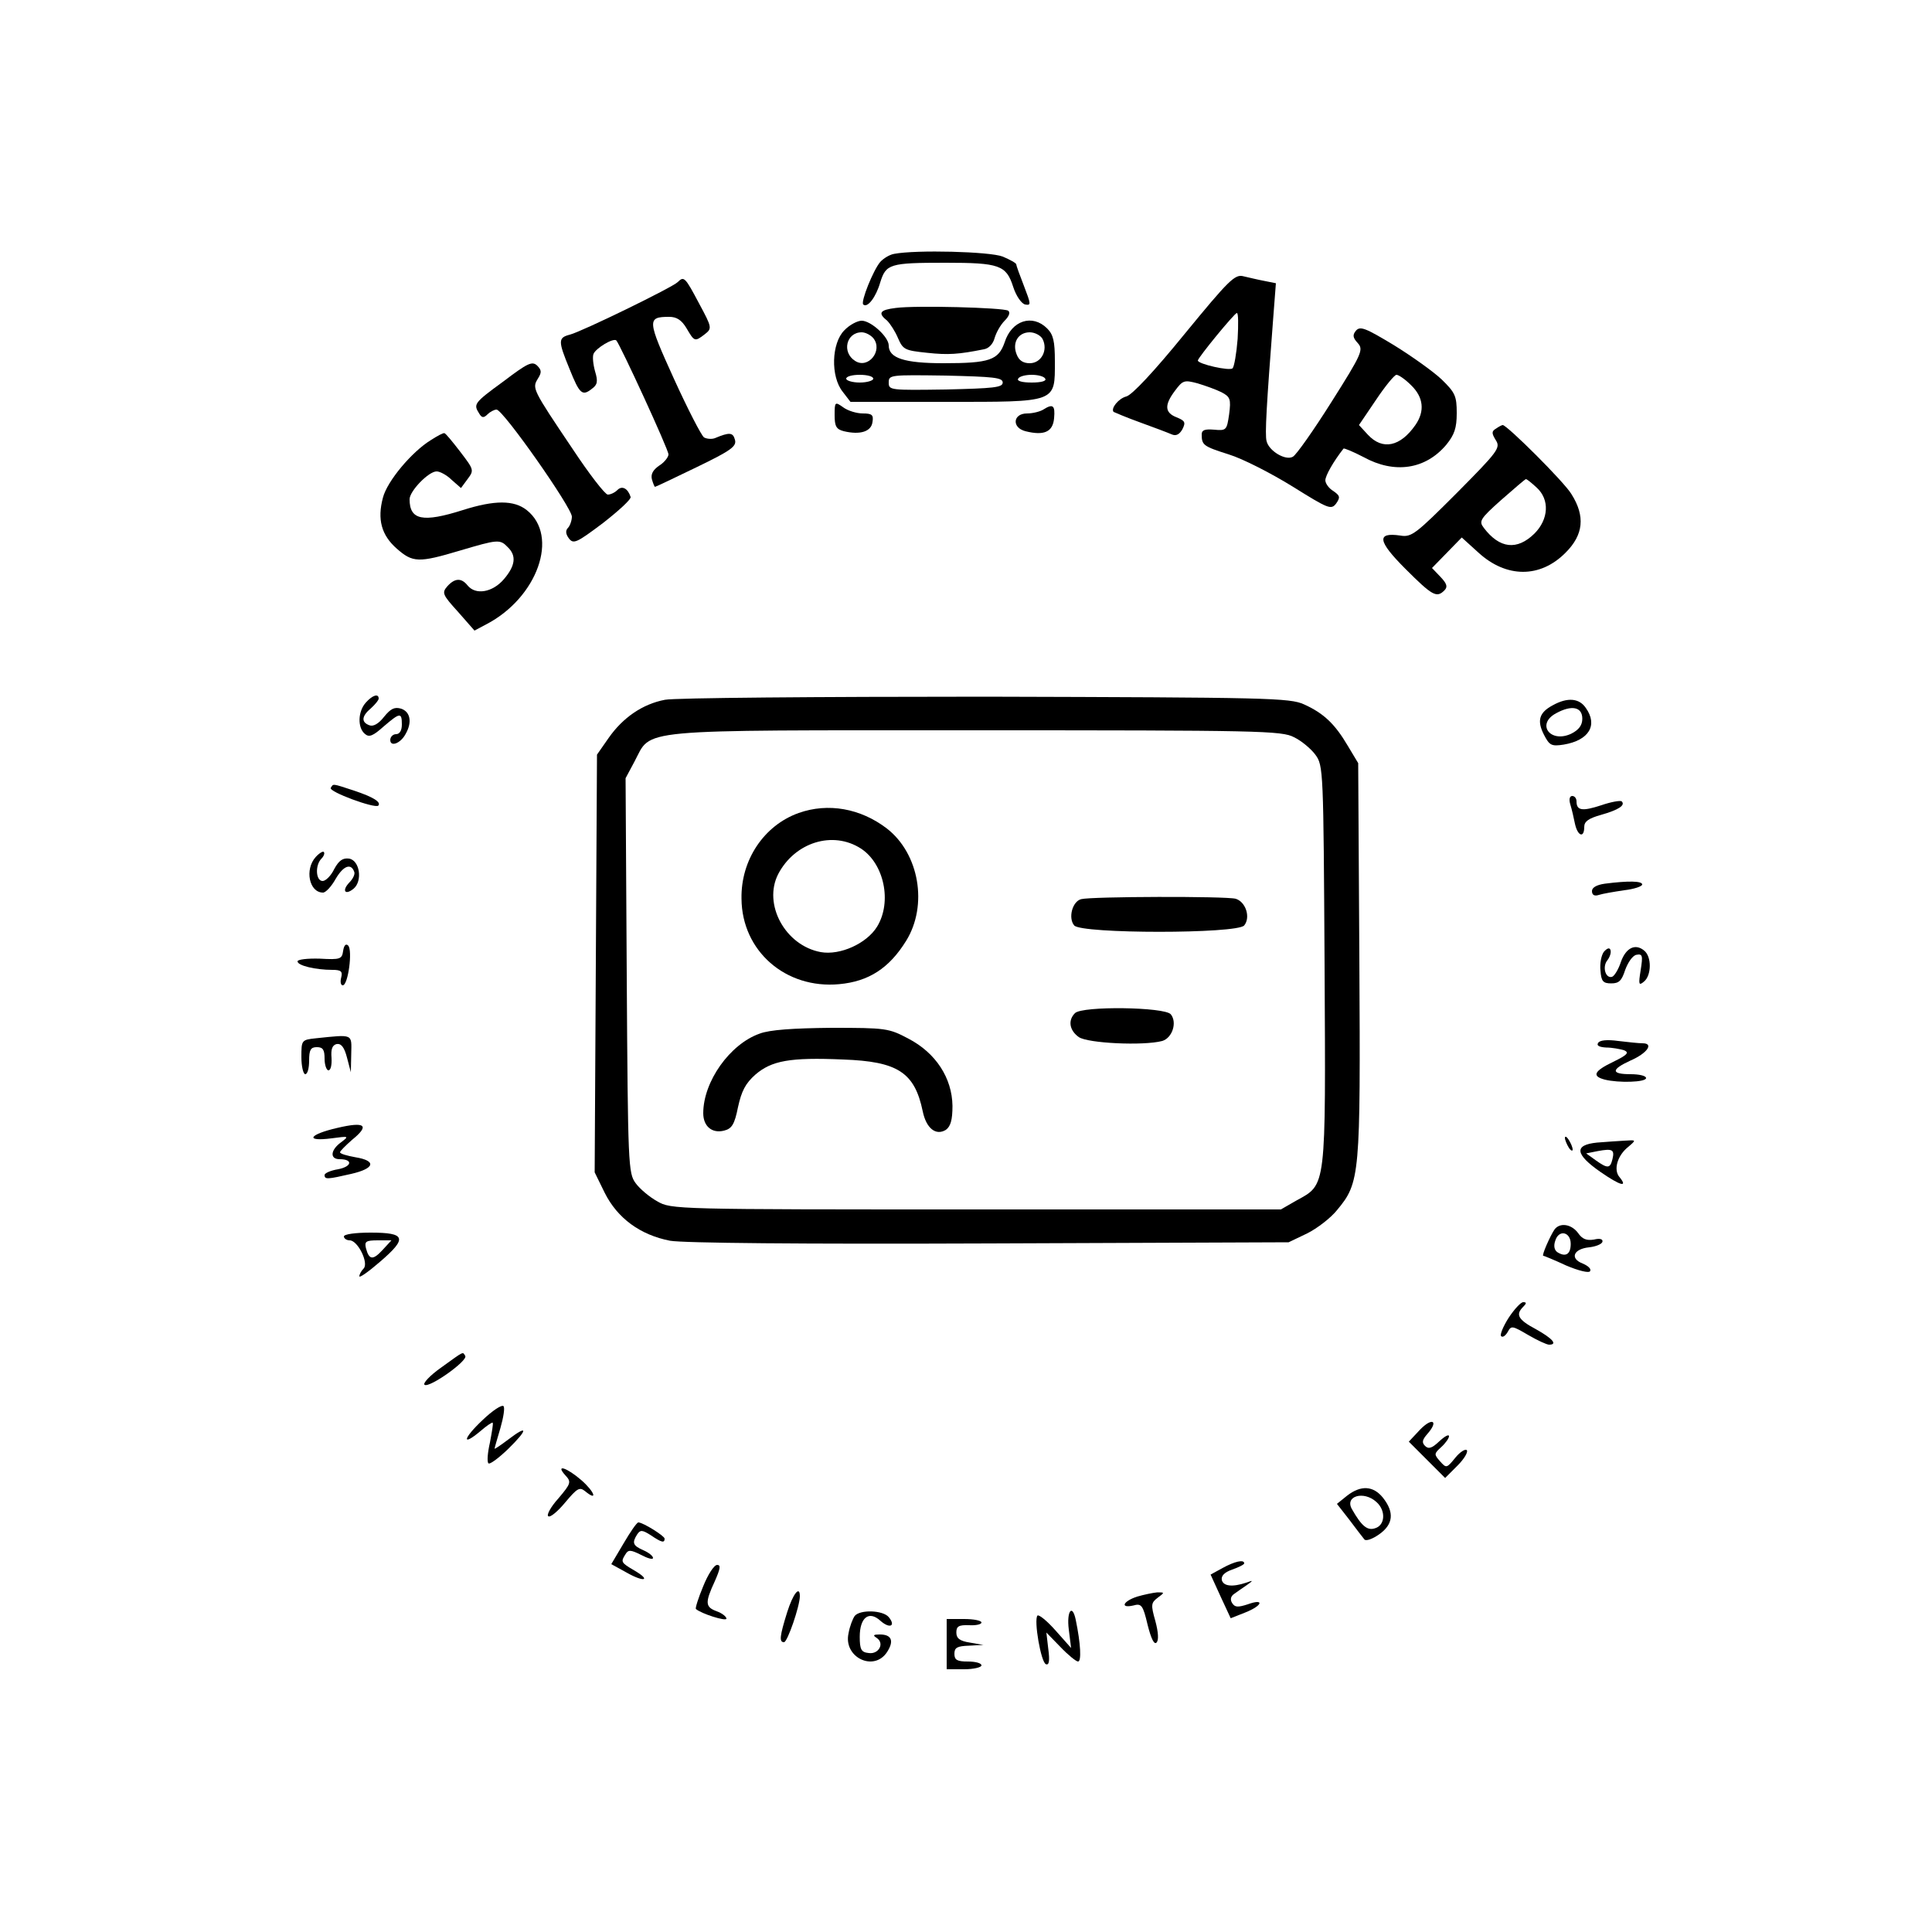 <?xml version="1.0" standalone="no"?>
<!DOCTYPE svg PUBLIC "-//W3C//DTD SVG 20010904//EN"
 "http://www.w3.org/TR/2001/REC-SVG-20010904/DTD/svg10.dtd">
<svg version="1.0" xmlns="http://www.w3.org/2000/svg"
 width="500pt" height="500pt" viewBox="0 0 500 500"
 preserveAspectRatio="xMidYMid meet">

<g transform="translate(0,500) scale(0.1,-0.1)"
fill="#000000" stroke="none">
<path d="M2314 4343 c-12 -2 -28 -12 -36 -21 -18 -21 -51 -103 -44 -110 11
-10 33 19 44 57 15 48 24 51 169 51 139 0 157 -6 175 -62 8 -25 22 -44 31 -46
16 -3 15 1 -3 48 -11 28 -20 53 -20 56 0 3 -16 12 -35 20 -33 13 -224 18 -281
7z"/>
<path d="M3066 4136 c-79 -97 -136 -158 -151 -162 -20 -5 -41 -31 -33 -40 2
-1 32 -14 68 -27 36 -13 73 -27 82 -31 11 -5 20 -1 28 13 9 18 7 22 -15 31
-31 12 -32 32 -4 69 20 27 24 28 58 19 20 -6 48 -16 62 -23 23 -12 25 -18 20
-57 -6 -41 -7 -43 -39 -40 -24 2 -32 -1 -32 -12 0 -28 4 -31 70 -52 36 -11
110 -49 165 -83 93 -58 100 -61 113 -44 11 16 10 20 -7 32 -12 7 -21 20 -21
28 0 12 21 49 47 82 1 2 25 -8 52 -22 80 -44 160 -32 214 32 21 26 27 43 27
82 0 44 -4 53 -39 87 -21 20 -77 60 -124 89 -73 44 -87 50 -98 37 -9 -11 -8
-18 5 -32 15 -17 11 -27 -68 -152 -46 -73 -91 -137 -100 -142 -19 -11 -62 15
-68 40 -5 16 0 96 17 318 l7 91 -30 6 c-16 3 -41 9 -54 12 -22 6 -38 -10 -152
-149z m137 -13 c-3 -38 -9 -72 -13 -76 -7 -8 -90 11 -90 20 0 7 95 123 101
123 4 0 4 -30 2 -67z m449 -120 c32 -31 36 -67 11 -103 -39 -56 -85 -66 -123
-25 l-23 25 44 65 c24 36 48 65 53 65 6 0 23 -12 38 -27z"/>
<path d="M1754 4270 c-14 -14 -248 -128 -279 -136 -31 -8 -31 -16 -1 -89 26
-65 33 -71 58 -51 14 10 16 19 8 45 -5 18 -7 38 -4 45 6 15 51 42 59 35 10
-11 135 -282 135 -295 0 -7 -11 -21 -24 -29 -16 -11 -22 -22 -19 -35 3 -11 7
-20 8 -20 2 0 50 23 108 51 89 43 104 54 99 71 -5 19 -14 20 -52 4 -8 -3 -21
-2 -28 2 -7 5 -42 73 -78 152 -69 152 -70 160 -12 160 19 0 32 -8 45 -30 20
-34 21 -35 47 -15 19 15 19 17 -15 80 -36 68 -39 71 -55 55z"/>
<path d="M2318 4203 c-41 -5 -47 -13 -22 -33 8 -8 21 -28 28 -45 13 -30 18
-32 75 -38 55 -6 82 -4 147 9 13 2 24 14 28 29 4 14 15 34 26 45 12 12 15 22
9 26 -13 8 -240 14 -291 7z"/>
<path d="M2185 4145 c-33 -33 -36 -119 -4 -159 l20 -26 245 0 c291 0 284 -3
284 105 0 52 -4 69 -20 85 -38 38 -92 21 -110 -36 -16 -46 -39 -54 -158 -54
-101 0 -142 13 -142 46 0 22 -46 64 -70 64 -11 0 -32 -11 -45 -25z m75 -20
c26 -32 -13 -81 -47 -59 -35 22 -23 74 17 74 10 0 23 -7 30 -15z m438 -2 c15
-29 -3 -63 -33 -63 -17 0 -28 7 -34 23 -12 30 4 57 34 57 13 0 28 -8 33 -17z
m-438 -103 c0 -5 -16 -10 -35 -10 -19 0 -35 5 -35 10 0 6 16 10 35 10 19 0 35
-4 35 -10z m335 -10 c0 -13 -24 -15 -147 -18 -144 -2 -148 -2 -148 18 0 20 4
20 148 18 123 -3 147 -5 147 -18z m110 10 c4 -6 -10 -10 -35 -10 -25 0 -39 4
-35 10 3 6 19 10 35 10 16 0 32 -4 35 -10z"/>
<path d="M1303 4013 c-77 -56 -78 -59 -63 -83 7 -12 12 -12 22 -2 6 6 17 12
23 12 17 0 195 -254 195 -277 0 -10 -5 -24 -10 -29 -7 -7 -6 -16 2 -27 12 -16
20 -12 88 39 41 32 74 62 72 68 -7 22 -22 30 -34 18 -7 -7 -18 -12 -25 -12 -7
0 -48 53 -91 118 -105 156 -105 157 -90 182 10 16 10 22 -2 34 -13 12 -25 6
-87 -41z"/>
<path d="M2160 3926 c0 -29 4 -37 24 -42 42 -10 71 -1 74 24 3 18 -1 22 -25
22 -16 0 -39 7 -51 16 -21 15 -22 14 -22 -20z"/>
<path d="M2700 3940 c-8 -5 -27 -10 -42 -10 -37 0 -40 -37 -4 -46 48 -12 71
-2 74 34 3 33 -3 38 -28 22z"/>
<path d="M3872 3891 c-12 -7 -12 -12 -1 -30 13 -20 6 -29 -101 -137 -106 -106
-117 -115 -146 -110 -62 9 -59 -14 13 -86 70 -70 81 -76 101 -56 9 9 7 17 -10
35 l-22 23 39 40 38 39 43 -39 c72 -66 160 -67 226 0 46 46 51 94 15 151 -18
31 -167 179 -178 179 -2 0 -10 -4 -17 -9z m105 -153 c34 -31 31 -82 -6 -119
-45 -44 -90 -39 -131 15 -13 17 -10 23 45 72 33 29 62 54 64 54 3 0 15 -10 28
-22z"/>
<path d="M1115 3861 c-49 -30 -113 -106 -124 -149 -15 -56 -4 -97 36 -132 41
-36 56 -37 163 -5 98 29 104 30 124 9 23 -22 20 -48 -10 -83 -29 -34 -73 -42
-94 -16 -16 20 -33 19 -52 -2 -15 -17 -13 -22 27 -66 l43 -49 30 16 c133 69
190 229 105 296 -33 26 -83 26 -165 0 -104 -33 -138 -26 -138 28 0 21 49 72
70 72 9 0 27 -10 39 -22 l24 -21 17 23 c17 23 17 24 -19 71 -20 26 -38 48 -41
48 -3 1 -18 -7 -35 -18z"/>
<path d="M947 3182 c-21 -23 -22 -65 -3 -81 11 -10 21 -6 49 19 42 36 47 37
47 5 0 -16 -6 -25 -15 -25 -8 0 -15 -7 -15 -15 0 -19 27 -9 40 16 17 30 12 57
-12 65 -17 5 -27 0 -44 -21 -14 -18 -28 -26 -38 -22 -22 8 -20 24 4 44 11 10
20 21 20 25 0 14 -16 9 -33 -10z"/>
<path d="M1721 3189 c-58 -11 -109 -46 -146 -99 l-30 -43 -3 -541 -3 -540 26
-53 c33 -66 92 -109 169 -124 34 -6 339 -9 828 -7 l773 3 48 23 c26 13 61 40
77 60 60 72 61 88 58 649 l-3 508 -27 45 c-33 56 -62 84 -113 107 -37 17 -93
18 -825 20 -432 0 -805 -3 -829 -8z m1628 -97 c19 -9 44 -30 55 -45 21 -28 21
-40 24 -545 3 -583 5 -566 -73 -609 l-40 -23 -789 0 c-779 0 -789 0 -825 21
-20 11 -45 32 -56 47 -19 26 -20 45 -23 537 l-3 511 23 43 c46 86 -12 81 883
81 732 0 793 -1 824 -18z"/>
<path d="M2067 2896 c-90 -32 -150 -122 -148 -222 1 -135 114 -234 253 -221
76 7 129 41 173 112 57 92 34 226 -50 291 -68 52 -152 67 -228 40z m161 -92
c60 -39 81 -138 42 -202 -27 -44 -96 -75 -146 -66 -92 17 -150 124 -110 202
43 82 141 113 214 66z"/>
<path d="M2798 2673 c-23 -6 -34 -49 -18 -68 18 -22 422 -22 440 0 17 21 4 61
-22 69 -26 7 -374 6 -400 -1z"/>
<path d="M2782 2378 c-19 -19 -14 -45 10 -62 23 -16 167 -23 216 -10 26 8 39
48 22 69 -16 19 -229 22 -248 3z"/>
<path d="M1966 2325 c-77 -27 -146 -124 -146 -206 0 -34 23 -53 54 -45 20 5
27 16 36 61 9 41 19 61 45 84 42 36 89 45 227 39 141 -5 185 -33 206 -134 9
-44 34 -64 60 -48 12 9 17 25 17 62 -1 72 -43 137 -114 174 -51 27 -58 28
-200 28 -98 -1 -159 -5 -185 -15z"/>
<path d="M4019 3175 c-36 -19 -42 -40 -23 -77 14 -27 19 -30 51 -25 65 11 89
50 57 95 -17 25 -47 28 -85 7z m76 -35 c0 -17 -9 -29 -29 -39 -54 -25 -91 25
-39 53 40 22 68 17 68 -14z"/>
<path d="M856 2961 c-6 -10 114 -54 123 -46 8 9 -12 22 -63 39 -58 19 -53 18
-60 7z"/>
<path d="M4064 2918 c4 -13 9 -35 12 -50 7 -32 24 -38 24 -8 0 14 11 22 43 31
46 13 64 25 54 35 -3 3 -27 -1 -53 -10 -49 -16 -64 -14 -64 10 0 8 -5 14 -11
14 -7 0 -9 -9 -5 -22z"/>
<path d="M817 2782 c-29 -32 -17 -92 19 -92 7 0 22 16 33 36 20 34 40 41 48
17 2 -6 -4 -18 -13 -27 -20 -21 -11 -34 11 -16 24 20 16 74 -12 78 -16 2 -26
-5 -38 -27 -8 -17 -22 -31 -30 -31 -18 0 -20 41 -3 58 6 6 9 14 6 17 -2 3 -12
-3 -21 -13z"/>
<path d="M4153 2713 c-21 -3 -33 -10 -33 -19 0 -10 6 -14 18 -10 9 3 38 8 65
12 26 3 47 10 47 15 0 9 -35 10 -97 2z"/>
<path d="M888 2539 c-3 -21 -7 -23 -60 -20 -32 1 -58 -2 -58 -7 0 -11 47 -22
90 -22 23 0 27 -4 23 -20 -3 -11 -1 -20 4 -20 14 0 26 91 14 103 -6 6 -11 0
-13 -14z"/>
<path d="M4151 2537 c-7 -9 -11 -31 -9 -49 2 -28 7 -33 28 -33 20 0 27 7 36
35 7 19 19 37 29 39 16 3 17 -2 11 -40 -6 -37 -5 -41 9 -29 19 16 20 64 0 80
-23 19 -47 7 -60 -29 -6 -19 -17 -37 -23 -39 -17 -5 -26 26 -12 43 6 8 10 19
8 26 -2 7 -8 6 -17 -4z"/>
<path d="M818 2313 c-38 -4 -38 -5 -38 -49 0 -24 5 -44 10 -44 6 0 10 16 10
35 0 28 4 35 20 35 16 0 20 -7 20 -30 0 -16 5 -30 10 -30 6 0 9 14 8 32 -2 23
2 33 13 36 12 2 20 -8 27 -35 l10 -38 1 48 c1 52 6 50 -91 40z"/>
<path d="M4136 2301 c-5 -7 3 -11 21 -12 15 0 36 -4 46 -7 14 -6 9 -12 -28
-30 -50 -24 -56 -37 -22 -46 36 -9 107 -7 107 4 0 6 -18 10 -40 10 -51 0 -51
12 -1 35 44 19 62 45 32 45 -10 0 -38 3 -63 6 -29 4 -48 2 -52 -5z"/>
<path d="M873 2081 c-74 -17 -85 -36 -15 -27 45 6 46 6 25 -10 -28 -20 -30
-44 -4 -44 35 0 32 -19 -4 -26 -19 -3 -35 -10 -35 -15 0 -12 8 -11 69 3 61 14
66 34 11 43 -22 4 -40 9 -40 13 0 3 14 17 31 32 47 38 34 48 -38 31z"/>
<path d="M4050 2055 c0 -5 5 -17 10 -25 5 -8 10 -10 10 -5 0 6 -5 17 -10 25
-5 8 -10 11 -10 5z"/>
<path d="M4133 2043 c-60 -6 -57 -30 9 -76 52 -36 72 -41 49 -13 -16 19 -5 56
23 78 21 18 21 18 -9 16 -16 -1 -49 -3 -72 -5z m40 -43 c-6 -24 -12 -25 -43
-3 l-25 18 30 6 c38 7 44 4 38 -21z"/>
<path d="M4023 1818 c-11 -16 -34 -68 -29 -68 2 0 29 -11 59 -25 33 -14 59
-20 62 -15 4 6 -5 14 -19 20 -34 13 -24 38 17 42 17 2 32 8 34 14 2 7 -6 10
-22 6 -19 -3 -30 1 -41 17 -17 23 -47 28 -61 9z m42 -37 c0 -27 -13 -35 -34
-22 -8 5 -11 16 -6 30 9 30 40 23 40 -8z"/>
<path d="M890 1800 c0 -5 7 -10 15 -10 21 0 50 -59 36 -73 -6 -6 -11 -15 -11
-20 0 -5 24 12 54 38 71 61 66 75 -25 75 -39 0 -69 -4 -69 -10z m100 -35 c-25
-27 -35 -26 -43 5 -4 17 0 20 31 20 l35 0 -23 -25z"/>
<path d="M3904 1589 c-14 -22 -23 -44 -19 -47 4 -4 11 1 17 11 9 17 12 16 53
-8 24 -14 48 -25 54 -25 23 0 9 16 -34 40 -47 25 -53 38 -33 58 9 9 9 12 0 12
-6 0 -23 -18 -38 -41z"/>
<path d="M1142 1461 c-30 -21 -49 -42 -43 -45 13 -8 113 63 105 75 -7 11 -1
14 -62 -30z"/>
<path d="M1249 1325 c-51 -48 -55 -70 -6 -29 16 14 31 24 32 22 2 -2 -2 -24
-7 -51 -6 -26 -8 -50 -4 -54 3 -4 26 13 51 37 52 51 52 64 1 25 -20 -15 -36
-26 -36 -24 0 2 7 26 15 53 8 28 12 53 8 57 -5 4 -29 -12 -54 -36z"/>
<path d="M3675 1300 l-29 -31 47 -47 47 -47 32 32 c18 18 28 36 24 40 -4 4
-18 -5 -30 -20 -22 -27 -23 -27 -39 -9 -16 18 -16 20 3 37 11 10 20 23 20 28
0 6 -11 0 -25 -13 -19 -18 -28 -21 -37 -12 -9 9 -7 16 6 31 30 34 13 44 -19
11z"/>
<path d="M1463 1182 c16 -17 15 -21 -18 -60 -20 -22 -31 -43 -26 -46 5 -4 25
13 44 36 31 37 37 40 51 29 34 -28 25 -2 -9 28 -38 33 -69 43 -42 13z"/>
<path d="M3486 1129 l-26 -21 32 -41 c17 -23 35 -46 39 -51 4 -5 21 1 38 13
37 26 40 57 10 95 -25 31 -57 33 -93 5z m76 -16 c25 -22 23 -60 -3 -68 -20 -7
-35 5 -60 49 -20 34 30 49 63 19z"/>
<path d="M1614 1006 l-32 -54 40 -22 c46 -26 64 -20 19 6 -34 20 -35 22 -22
42 7 12 14 11 40 -2 17 -9 31 -13 31 -8 0 5 -11 14 -25 20 -27 12 -30 19 -16
41 8 12 13 12 35 -2 28 -19 36 -21 36 -9 0 7 -56 42 -68 42 -4 0 -21 -25 -38
-54z"/>
<path d="M3164 942 l-31 -17 26 -57 26 -56 38 15 c45 18 50 37 6 21 -25 -8
-33 -8 -40 3 -6 9 -4 18 5 24 8 6 23 16 33 23 17 12 17 13 -2 6 -36 -12 -59
-9 -63 7 -2 11 7 20 27 27 17 6 31 13 31 16 0 11 -25 5 -56 -12z"/>
<path d="M1820 895 c-13 -31 -21 -57 -19 -59 13 -12 79 -33 79 -25 0 5 -11 14
-25 19 -30 11 -31 22 -5 78 14 32 16 42 6 42 -8 0 -24 -25 -36 -55z"/>
<path d="M2037 827 c-19 -61 -21 -77 -8 -77 9 0 41 94 41 119 0 29 -18 6 -33
-42z"/>
<path d="M2943 868 c-37 -12 -45 -31 -10 -23 21 6 25 1 37 -50 9 -36 17 -52
23 -46 6 6 5 26 -3 56 -12 42 -11 47 6 60 19 14 18 14 -1 14 -11 -1 -35 -6
-52 -11z"/>
<path d="M2212 818 c-5 -7 -13 -27 -16 -45 -14 -62 66 -101 100 -48 18 28 12
45 -19 45 -17 0 -19 -2 -8 -9 21 -14 5 -43 -21 -39 -19 2 -23 9 -23 42 0 50
24 69 54 41 24 -21 40 -13 21 10 -15 18 -74 20 -88 3z"/>
<path d="M2766 783 l6 -48 -40 45 c-22 25 -43 42 -47 39 -10 -11 9 -122 22
-126 8 -3 10 9 6 39 l-5 43 36 -37 c20 -21 41 -38 46 -38 9 0 7 45 -6 108 -9
43 -24 22 -18 -25z"/>
<path d="M2450 745 l0 -65 45 0 c25 0 45 5 45 10 0 6 -16 10 -35 10 -28 0 -35
4 -35 20 0 16 7 20 38 21 l37 2 -35 6 c-26 4 -35 11 -35 26 0 16 6 20 33 19
17 -1 32 2 32 7 0 5 -20 9 -45 9 l-45 0 0 -65z"/>
</g>
</svg>

